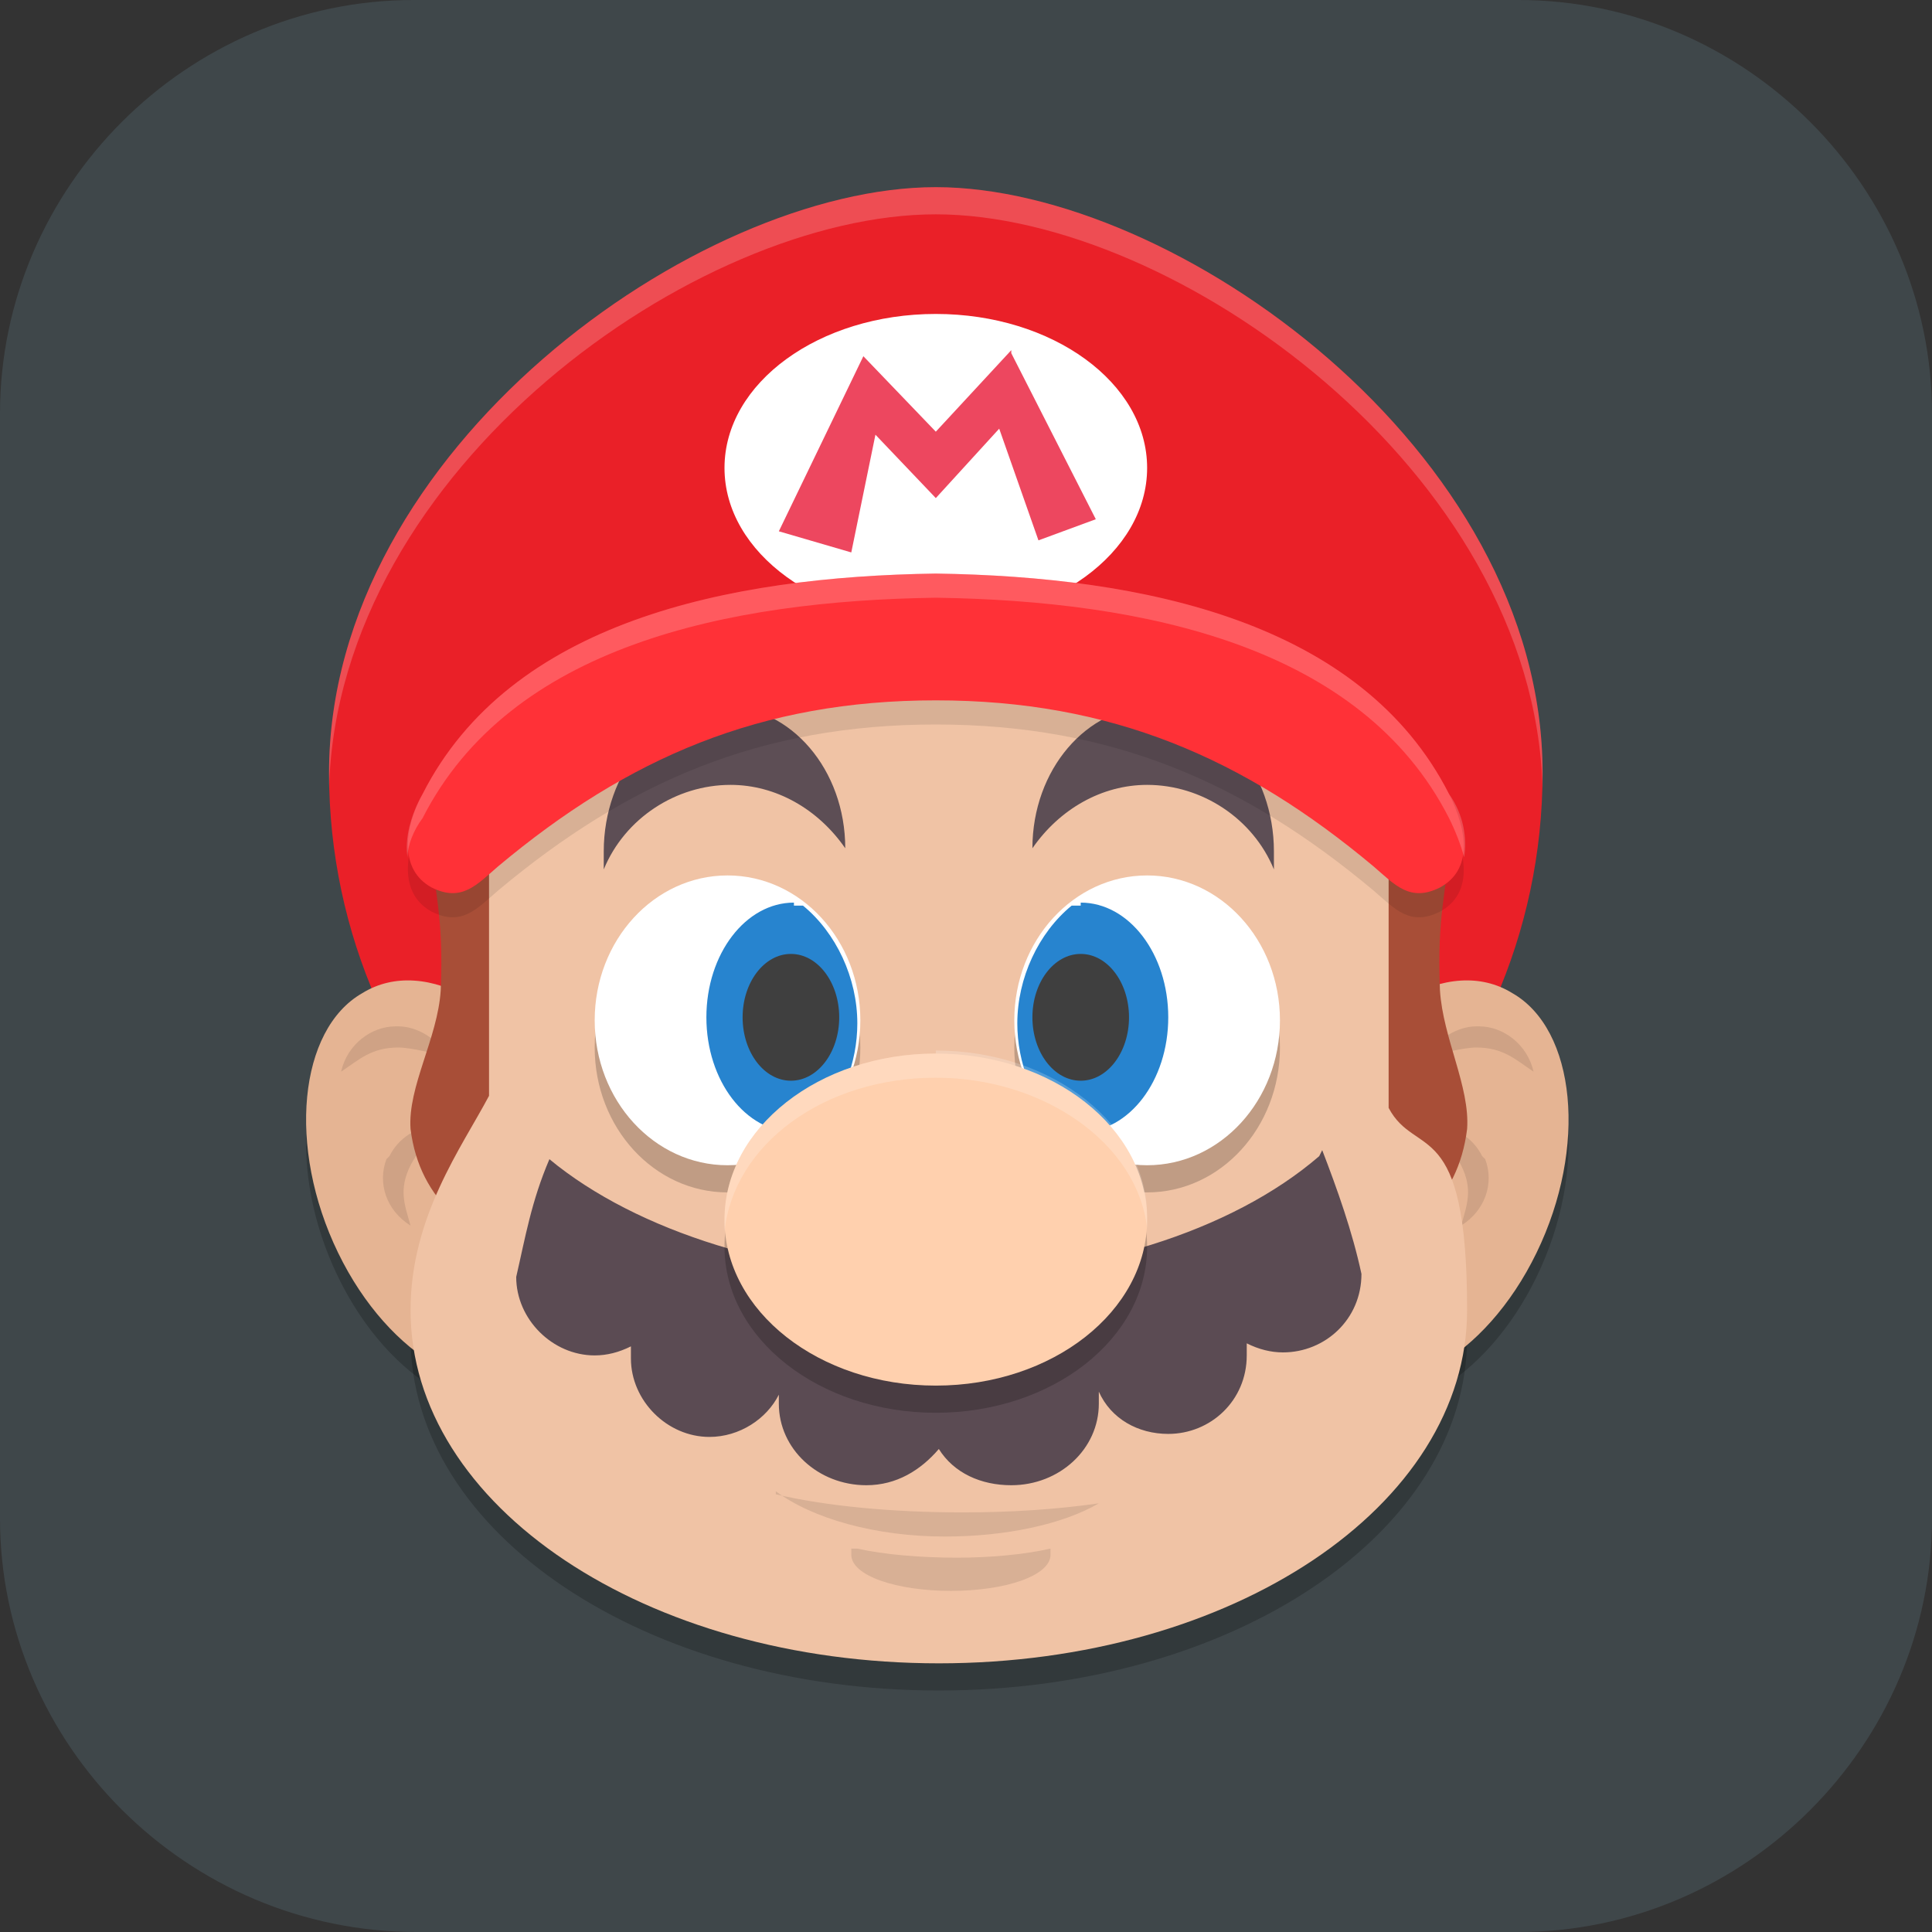 <?xml version="1.0" encoding="UTF-8"?>
<svg id="_图层_1" xmlns="http://www.w3.org/2000/svg" version="1.1" viewBox="0 0 64 64" width="22" height="22">
  <rect x="0" y="0" width="64" height="64" fill="#333333" stroke="none"/>
  <!-- Generator: Adobe Illustrator 29.0.1, SVG Export Plug-In . SVG Version: 2.1.0 Build 192)  -->
  <defs>
    <style>
      .st0 {
        fill: #ed475f;
      }

      .st1, .st2, .st3, .st4, .st5, .st6 {
        display: none;
      }

      .st1, .st7 {
        fill: #3f474a;
      }

      .st8 {
        fill: #0169c9;
      }

      .st9 {
        fill: #fdca01;
      }

      .st2, .st3, .st10, .st11, .st12, .st6, .st13 {
        isolation: isolate;
      }

      .st2, .st11, .st12, .st6 {
        opacity: .2;
      }

      .st3, .st14, .st12, .st6, .st13 {
        fill: #fff;
      }

      .st3, .st10, .st13 {
        opacity: .1;
      }

      .st15 {
        fill: #3f3f3f;
      }

      .st16 {
        fill: #ef2929;
      }

      .st17 {
        fill: #ffd0ae;
      }

      .st18 {
        fill: #f0c3a5;
      }

      .st19 {
        fill: #5b4b53;
      }

      .st20 {
        fill: #ea2028;
      }

      .st4 {
        fill: #1493ca;
      }

      .st21 {
        fill: #3465a4;
      }

      .st22 {
        fill: #a84e37;
      }

      .st23 {
        fill: #e51ae5;
      }

      .st24 {
        fill: #8c398d;
      }

      .st25 {
        fill: #ff3137;
      }

      .st26 {
        fill: #f57900;
      }

      .st27 {
        fill: #2784cf;
      }

      .st28 {
        fill: #ffe721;
      }

      .st29 {
        fill: #5d4e55;
      }

      .st30 {
        fill: #73d216;
      }

      .st31 {
        fill: #e5b493;
      }
    </style>
  </defs>
  <path class="st7" d="M50.4,64H13.8c-7.6,0-13.8-6.2-13.8-13.7V13.7C0,6.2,6.2,0,13.7,0h36.6c7.5,0,13.7,6.2,13.7,13.7v36.6c0,7.5-6.2,13.7-13.7,13.7h.1Z"/>
  <g class="st5">
    <path class="st2" d="M3.2,1.1h57.6c1.8,0,3.2,1.4,3.2,3.2v57.5c0,1.8-1.4,3.2-3.2,3.2H3.2c-1.8,0-3.2-1.4-3.2-3.2V4.3C0,2.6,1.4,1.1,3.2,1.1Z"/>
    <path class="st4" d="M3.2,0h57.6c1.8,0,3.2,1.4,3.2,3.2v57.5c0,1.8-1.4,3.2-3.2,3.2H3.2c-1.8,0-3.2-1.4-3.2-3.2V3.2C0,1.4,1.4,0,3.2,0Z"/>
    <path class="st6" d="M3.2,0C1.4,0,0,1.4,0,3.2v1.1C0,2.6,1.4,1.1,3.2,1.1h57.6c1.8,0,3.2,1.4,3.2,3.2v-1.1c0-1.8-1.4-3.2-3.2-3.2H3.2Z"/>
    <path class="st11" d="M32,12.6c-6.4,0-11.4,5.2-11.4,11.7v5.4h-2.5c-1.1,0-2,1.1-2,2.2v19.7c0,1.1.9,2.1,2,2.1h27.9c1.1,0,2-.9,2-2.1v-19.7c0-1.1-.9-2.3-2-2.2h-2.5v-5.4c0-6.5-5-11.7-11.4-11.7ZM32,17.1c4,0,6.9,3.1,6.9,7.2v5.4h-13.7v-5.4c0-4.1,2.8-7.2,6.9-7.2ZM32,33.1c3.2,0,5.7,2.6,5.7,5.7,0,2.3-1.3,4.3-3.4,5.2v3.9c0,1.3-1,2.3-2.3,2.3s-2.3-1-2.3-2.3v-3.9c-2.1-.9-3.4-3-3.4-5.2,0-3.2,2.6-5.7,5.7-5.7Z"/>
    <path class="st14" d="M32,11.4c-6.4,0-11.4,5.2-11.4,11.7v5.4h-2.5c-1.1,0-2,1.1-2,2.2v19.7c0,1.1.9,2.1,2,2.1h27.9c1.1,0,2-.9,2-2.1v-19.7c0-1.1-.9-2.3-2-2.2h-2.5v-5.4c0-6.5-5-11.7-11.4-11.7ZM32,16c4,0,6.9,3.1,6.9,7.2v5.4h-13.7v-5.4c0-4.1,2.8-7.2,6.9-7.2ZM32,32c3.2,0,5.7,2.6,5.7,5.7,0,2.3-1.3,4.3-3.4,5.2v3.9c0,1.3-1,2.3-2.3,2.3s-2.3-1-2.3-2.3v-3.9c-2.1-.9-3.4-3-3.4-5.2,0-3.2,2.6-5.7,5.7-5.7Z"/>
  </g>
  <g class="st5">
    <path class="st2" d="M19.6,65h43.1c.7,0,1.3-.7,1.3-1.5v-15.3c0-.8-.6-1.5-1.3-1.5H19.6c-.7,0-1.3.7-1.3,1.5v15.3c0,.8.6,1.5,1.3,1.5Z"/>
    <path class="st2" d="M18.3,20.7v43c0,.7-.7,1.3-1.5,1.3H1.5C.7,65,0,64.4,0,63.7V20.7C0,20,.7,19.4,1.5,19.4h15.3c.8,0,1.5.6,1.5,1.3Z"/>
    <path class="st15" d="M18.3,19.5v43c0,.7-.7,1.3-1.5,1.3h-3C4.7,64-.1,55.5-.2,51.2L0,19.5C0,18.8.7,18.2,1.5,18.2h15.3c.8,0,1.5.6,1.5,1.3Z"/>
    <path class="st11" d="M1.3,19.4h43.1c.7,0,1.3-.7,1.3-1.5V2.6c0-.8-.6-1.5-1.3-1.5l-36,.2C6.6,1.1,0,8.2,0,11.7v6.2c0,.8.6,1.5,1.3,1.5Z"/>
    <path class="st8" d="M1.3,18.2h43.1c.7,0,1.3-.7,1.3-1.5V1.5c0-.8-.6-1.5-1.3-1.5H12.4C5,0,0,9.1,0,12.7v4.1c0,.8.6,1.5,1.3,1.5Z"/>
    <path class="st9" d="M19.6,63.9h30.8c9,0,13.7-8.1,13.7-12.7l-.2-4c0-.8-.6-1.5-1.3-1.5H19.6c-.7,0-1.3.7-1.3,1.5v15.3c0,.8.6,1.5,1.3,1.5Z"/>
    <path class="st12" d="M19.6,45.6c-.7,0-1.3.7-1.3,1.5v1.1c0-.8.6-1.5,1.3-1.5h27.6c-.8,0-1.4-.5-1.5-1.1h-26.1Z"/>
    <path class="st10" d="M63.9,14.5v43c0-11.4-.6-10.8-1.4-10.8h-15.3c-.8,0-1.5-.6-1.5-1.3V2.4c0-.7.7-1.3,1.5-1.3h6.8c.8.1,9.7,4.8,10,13.4Z"/>
    <path class="st23" d="M64,11.9v32.4c0,.7-.7,1.3-1.5,1.3h-15.3c-.8,0-1.5-.6-1.5-1.3V1.3c0-.7.7-1.3,1.5-1.3h3.7c6,.1,13.1,6.5,13.1,11.9Z"/>
    <path class="st6" d="M1.3,0C.6,0,0,.7,0,1.5v1.1C0,1.8.6,1.1,1.3,1.1h43.1c.7,0,1.3.7,1.3,1.5v-1.1c0-.8-.6-1.5-1.3-1.5H1.3Z"/>
    <path class="st6" d="M47.2,0c-.8,0-1.5.6-1.5,1.3v1.1c0-.7.7-1.3,1.5-1.3h15.3c.8,0,1.5.6,1.5,1.3v-1.1c0-.7-.7-1.3-1.5-1.3h-15.3Z"/>
  </g>
  <g class="st5">
    <path class="st2" d="M17.6,1.2c-1.5,0-2.9.8-3.6,2.2l-7.7,13.8L-1.3,31c-.7,1.3-.7,3,0,4.4l7.7,13.8,7.7,13.8c.7,1.3,2.1,2.2,3.6,2.2h30.6c1.5,0,2.9-.8,3.6-2.2l7.6-13.8,7.7-13.8c.7-1.3.7-3,0-4.4l-7.7-13.8-7.6-13.8c-.7-1.3-2.1-2.2-3.6-2.2h-30.6Z"/>
    <path class="st1" d="M17.6,0c-1.5,0-2.9.8-3.6,2.2l-7.7,13.8L-1.3,29.8c-.7,1.3-.7,3,0,4.4l7.7,13.8,7.7,13.8c.7,1.3,2.1,2.2,3.6,2.2h30.6c1.5,0,2.9-.8,3.6-2.2l7.6-13.8,7.7-13.8c.7-1.3.7-3,0-4.4l-7.7-13.8-7.6-13.8C51,.8,49.7,0,48.2,0h-30.6Z"/>
    <path class="st11" d="M19.5,8.6l-13.4,24.6,13.4,24.6h26.7l13.4-24.6-13.4-24.6h-26.7Z"/>
    <path class="st30" d="M19.5,7.4L6.1,32h26.7S19.5,7.4,19.5,7.4Z"/>
    <path class="st28" d="M6.1,32l13.4,24.6,13.4-24.6H6.1Z"/>
    <path class="st26" d="M19.5,56.6h26.7s-13.4-24.6-13.4-24.6l-13.4,24.6Z"/>
    <path class="st16" d="M46.2,56.6l13.4-24.6h-26.7s13.4,24.6,13.4,24.6Z"/>
    <path class="st24" d="M59.6,32l-13.4-24.6-13.4,24.6h26.7Z"/>
    <path class="st21" d="M46.2,7.4h-26.7s13.4,24.6,13.4,24.6l13.4-24.6Z"/>
    <path class="st3" d="M17.6,0c-1.5,0-2.9.8-3.6,2.2l-7.7,13.8L-1.3,29.8c-.5.8-.6,1.8-.5,2.8,0-.5.2-1.1.5-1.6l7.7-13.8L14,3.4c.7-1.3,2.1-2.2,3.6-2.2h30.6c1.5,0,2.9.8,3.6,2.2l7.6,13.8,7.7,13.8c.3.5.4,1,.5,1.6.1-1,0-1.9-.5-2.8l-7.7-13.8-7.6-13.8C51,.8,49.7,0,48.2,0h-30.6Z"/>
    <path class="st13" d="M19.5,7.4L6.1,32l.3.6,13-24h26.7l13,24,.3-.6-13.4-24.6h-26.7Z"/>
  </g>
  <g>
    <path class="st11" d="M12,33.7c2.1-1.3,5.2.5,6.9,4s1.3,7.4-.8,8.6-5.2-.5-6.9-4-1.3-7.4.8-8.6Z"/>
    <path class="st11" d="M50.1,33.7c-2.1-1.3-5.2.5-6.9,4-1.7,3.5-1.3,7.4.8,8.6s5.2-.5,6.9-4c1.7-3.5,1.3-7.4-.8-8.6Z"/>
    <path class="st11" d="M16.2,26.2v11c-.9,1.7-2.6,4-2.6,7.1,0,6.5,7.8,11.7,17.5,11.7s17.5-5.2,17.5-11.7-1.7-5-2.6-6.7v-11.5l-14.8-5.4-14.8,5.4Z"/>
    <path class="st20" d="M51.1,25.6c0,10.7-9,19.4-20.1,19.4s-20.1-8.7-20.1-19.4S23.1,6.2,31,6.2c7.9,0,20.1,8.7,20.1,19.4Z"/>
    <path class="st31" d="M50.1,32.9c-2.1-1.3-5.2.5-6.9,4s-1.3,7.4.8,8.6,5.2-.5,6.9-4c1.7-3.5,1.3-7.4-.8-8.6Z"/>
    <path class="st10" d="M49,34c.8,0,1.6.6,1.8,1.5-.6-.4-1-.8-1.9-.8-.4,0-1.2.2-1.6.3.3-.6,1-1,1.6-1Z"/>
    <path class="st10" d="M49.2,38.4c.3.8,0,1.7-.8,2.2.2-.7.4-1.2,0-2-.2-.4-.7-1-.9-1.3.7,0,1.3.4,1.6,1Z"/>
    <path class="st22" d="M48.1,27.4h-3.9v14.5c2.5-.8,4.1-2.1,4.4-4.5.1-1.4-.8-3-.9-4.6-.1-2.5.2-3.1.4-5.4Z"/>
    <path class="st31" d="M12,32.9c2.1-1.3,5.2.5,6.9,4s1.3,7.4-.8,8.6-5.2-.5-6.9-4-1.3-7.4.8-8.6Z"/>
    <path class="st10" d="M13.1,34c-.8,0-1.6.6-1.8,1.5.6-.4,1-.8,1.9-.8.4,0,1.2.2,1.6.3-.3-.6-1-1-1.6-1Z"/>
    <path class="st10" d="M12.8,38.4c-.3.8,0,1.7.8,2.2-.2-.7-.4-1.2,0-2,.2-.4.7-1,.9-1.3-.7,0-1.3.4-1.6,1Z"/>
    <path class="st22" d="M14.2,27.4h3.9v14.5c-2.5-.8-4.2-2.1-4.5-4.5-.1-1.4.9-3,1-4.6.1-2.5-.2-3.1-.4-5.4Z"/>
    <path class="st18" d="M16.2,25.3v11c-.9,1.7-2.6,4-2.6,7.1,0,6.5,7.8,11.7,17.5,11.7s17.5-5.2,17.5-11.7-1.7-5-2.6-6.7v-11.5l-14.8-5.4-14.8,5.4Z"/>
    <path class="st10" d="M25.7,49.4c1.2.9,3.3,1.5,5.6,1.5,2,0,3.9-.4,5.1-1.1-1.4.2-2.9.3-4.5.3-2.3,0-4.5-.2-6.2-.6ZM28.2,51.3c0,0,0,.1,0,.2,0,.7,1.5,1.2,3.3,1.2,1.8,0,3.3-.5,3.3-1.2,0,0,0-.1,0-.2-.9.2-2,.3-3.1.3-1.2,0-2.4-.1-3.3-.3Z"/>
    <ellipse class="st11" cx="24.1" cy="34.7" rx="4.4" ry="4.8"/>
    <path class="st19" d="M43.7,38.3c-2.9,2.5-7.7,4-12.8,4-5,0-9.8-1.5-12.7-3.9-.6,1.4-.8,2.6-1.1,3.9,0,1.4,1.2,2.6,2.6,2.6.4,0,.8-.1,1.2-.3,0,.1,0,.3,0,.4,0,1.4,1.2,2.6,2.6,2.6,1,0,1.9-.6,2.3-1.4,0,.1,0,.2,0,.3,0,1.5,1.3,2.7,2.9,2.7,1,0,1.8-.5,2.4-1.2.5.8,1.4,1.2,2.4,1.2,1.6,0,2.9-1.2,2.9-2.7,0-.1,0-.2,0-.4.4.9,1.3,1.4,2.3,1.4,1.4,0,2.6-1.1,2.6-2.6,0-.1,0-.3,0-.4.4.2.8.3,1.2.3,1.4,0,2.6-1.1,2.6-2.6-.3-1.4-.8-2.8-1.3-4.1h0Z"/>
    <path class="st29" d="M24,23.4c-2.2,0-4,2.2-4,4.8h0c0,.2,0,.4,0,.6.7-1.7,2.4-2.8,4.2-2.8,1.5,0,2.9.8,3.8,2.1,0-2.6-1.8-4.7-4-4.7Z"/>
    <ellipse class="st14" cx="31" cy="15.5" rx="7" ry="5.1"/>
    <path class="st0" d="M33.5,11.6l-2.5,2.7-2.4-2.5-2.8,5.8,2.4.7.8-3.9,2,2.1,2.1-2.3,1.3,3.7,1.9-.7-2.8-5.5Z"/>
    <ellipse class="st11" cx="38" cy="34.7" rx="4.4" ry="4.8"/>
    <ellipse class="st14" cx="24.1" cy="33.8" rx="4.4" ry="4.8"/>
    <path class="st27" d="M26.3,29.9c-1.6,0-2.9,1.7-2.9,3.8,0,2.1,1.3,3.8,2.9,3.8.3,0,.5,0,.7-.1.9-.9,1.4-2.2,1.4-3.5,0-1.5-.7-3-1.8-3.9-.1,0-.2,0-.3,0Z"/>
    <ellipse class="st15" cx="26.2" cy="33.7" rx="1.6" ry="2.1"/>
    <path class="st29" d="M38.2,23.4c2.2,0,4,2.2,4,4.8h0c0,.2,0,.4,0,.6-.7-1.7-2.4-2.8-4.2-2.8-1.5,0-2.9.8-3.8,2.1,0-2.6,1.8-4.7,4-4.7Z"/>
    <ellipse class="st14" cx="38" cy="33.8" rx="4.4" ry="4.8"/>
    <path class="st27" d="M35.8,29.9c1.6,0,2.9,1.7,2.9,3.8,0,2.1-1.3,3.8-2.9,3.8-.3,0-.5,0-.7-.1-.9-.9-1.4-2.2-1.4-3.5,0-1.5.7-3,1.8-3.9.1,0,.2,0,.3,0Z"/>
    <ellipse class="st15" cx="35.8" cy="33.7" rx="1.6" ry="2.1"/>
    <ellipse class="st11" cx="31" cy="41.3" rx="7" ry="5.5"/>
    <ellipse class="st17" cx="31" cy="40.4" rx="7" ry="5.5"/>
    <path class="st10" d="M31,19.8c-6.9.1-14.1,1.6-17,7.3-.6,1.1-.8,2.5.3,3.1,1,.5,1.5-.1,2.2-.7,4.3-3.6,8.7-5.5,14.5-5.5s10.2,1.9,14.5,5.5c.7.6,1.2,1.2,2.2.7,1.1-.6.9-1.9.3-3.1-2.9-5.7-10.1-7.2-17-7.3Z"/>
    <path class="st25" d="M31,19c-6.9.1-14.1,1.6-17,7.3-.6,1.1-.8,2.5.3,3.1,1,.5,1.5-.1,2.2-.7,4.3-3.6,8.7-5.5,14.5-5.5s10.2,1.9,14.5,5.5c.7.6,1.2,1.2,2.2.7,1.1-.6.9-1.9.3-3.1-2.9-5.7-10.1-7.2-17-7.3Z"/>
    <path class="st12" d="M31,6.2c-7.9,0-20.1,8.7-20.1,19.4s0,.3,0,.5c.3-10.6,12.2-19,20.1-19s19.8,8.5,20.1,19c0-.2,0-.3,0-.5,0-10.7-12.2-19.4-20.1-19.4Z"/>
    <path class="st12" d="M31,34.9c-3.9,0-7,2.5-7,5.5h0c0,.1,0,.3,0,.4.3-2.9,3.3-5.1,7-5.1,3.6,0,6.7,2.2,7,5,0-.1,0-.3,0-.4,0-3-3.1-5.5-7-5.5Z"/>
    <path class="st12" d="M31,19c-6.9.1-14.1,1.6-17,7.3-.4.7-.6,1.5-.5,2.1,0-.4.2-.9.5-1.3,2.9-5.7,10.1-7.2,17-7.3,6.9.1,14.1,1.6,17,7.3.2.4.4.9.5,1.3.1-.6,0-1.4-.5-2.1-2.9-5.7-10.1-7.2-17-7.3Z"/>
  </g>
</svg>